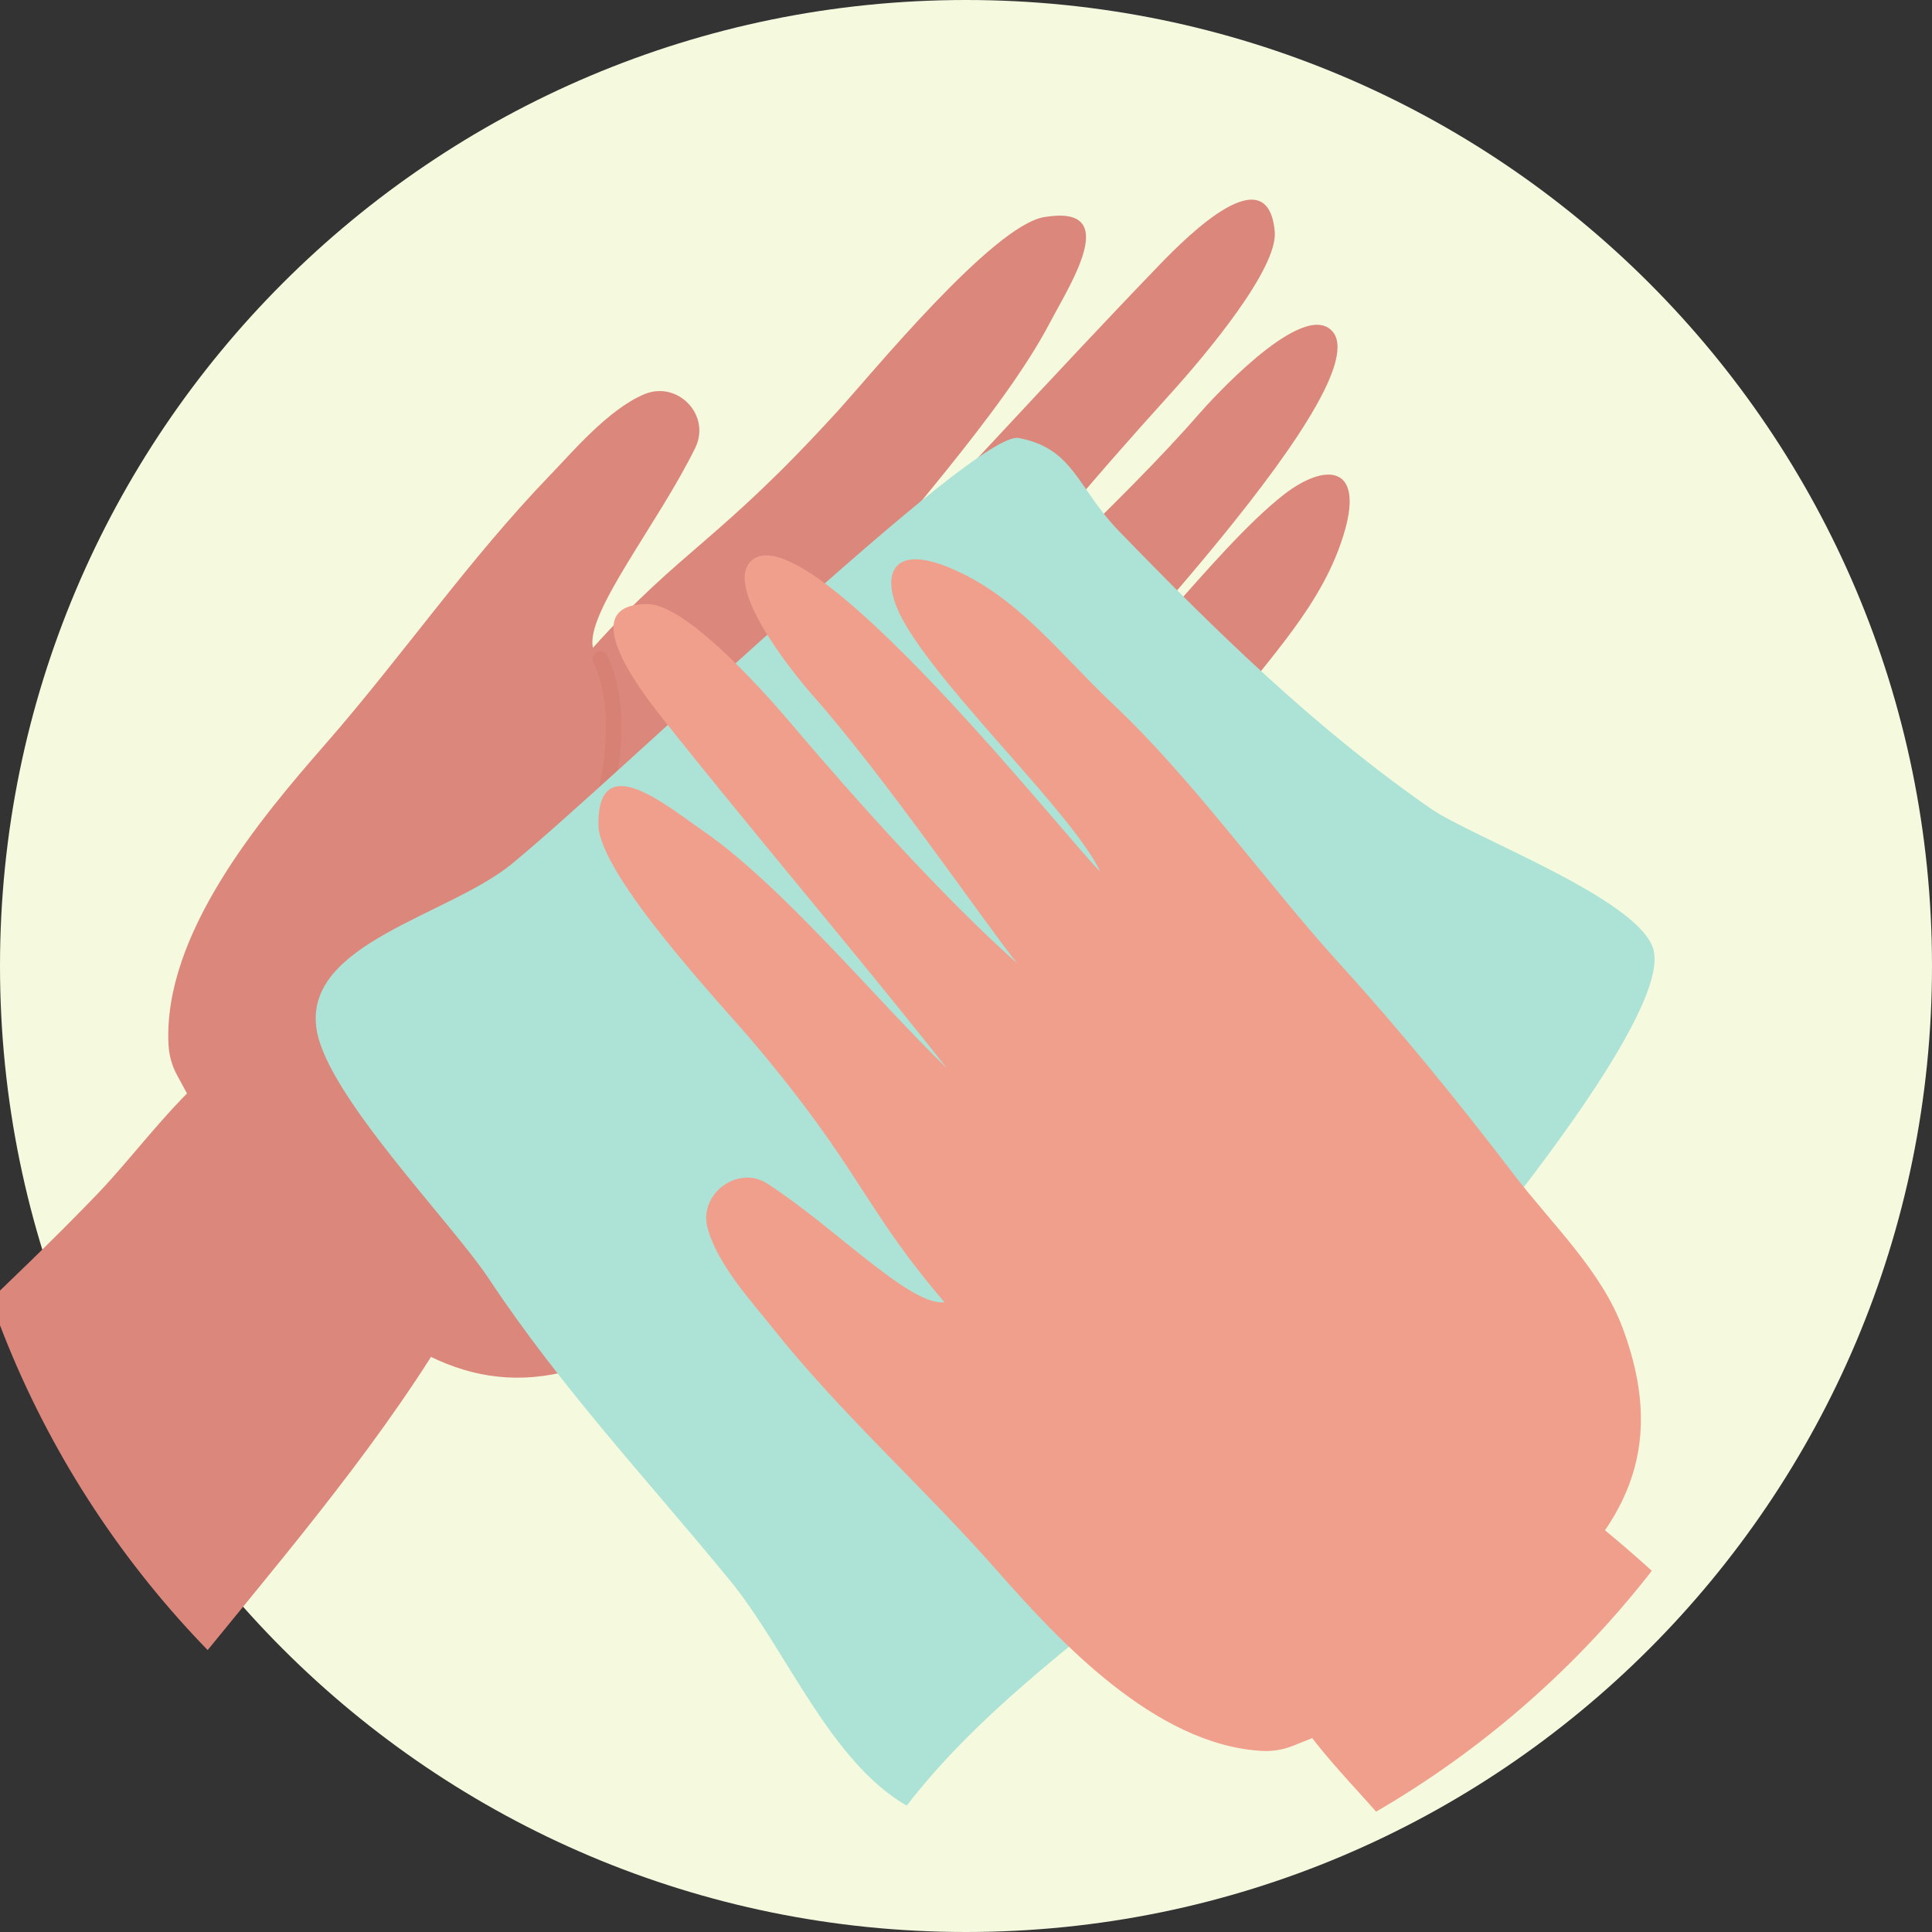 <?xml version="1.0" encoding="UTF-8" standalone="no"?>
<svg
   xmlns:dc="http://purl.org/dc/elements/1.1/"
   xmlns:cc="http://creativecommons.org/ns#"
   xmlns:rdf="http://www.w3.org/1999/02/22-rdf-syntax-ns#"
   xmlns:svg="http://www.w3.org/2000/svg"
   xmlns="http://www.w3.org/2000/svg"
   xmlns:sodipodi="http://sodipodi.sourceforge.net/DTD/sodipodi-0.dtd"
   xmlns:inkscape="http://www.inkscape.org/namespaces/inkscape"
   width="37.92mm"
   height="37.92mm"
   viewBox="0 0 37.92 37.92"
   version="1.1"
   id="svg4587"
   inkscape:version="1.0.1 (3bc2e813f5, 2020-09-07)"
   sodipodi:docname="8.svg">
  <rect x="0" y="0" width="37.92" height="37.92" fill="#333333" stroke="none"/>
  <defs
     id="defs4581">
    <clipPath
       id="clipPath562"
       clipPathUnits="userSpaceOnUse">
      <path
         id="path560"
         d="m 5534.71,1165.2 c 0,-296.821 -240.63,-537.45 -537.44,-537.45 -296.82,0 -537.45,240.629 -537.45,537.45 0,296.81 240.63,537.44 537.45,537.44 296.81,0 537.44,-240.63 537.44,-537.44" />
    </clipPath>
  </defs>
  <sodipodi:namedview
     id="base"
     pagecolor="#ffffff"
     bordercolor="#666666"
     borderopacity="1.0"
     inkscape:pageopacity="0.0"
     inkscape:pageshadow="2"
     inkscape:zoom="0.35"
     inkscape:cx="-388.34066"
     inkscape:cy="-2418.4313"
     inkscape:document-units="mm"
     inkscape:current-layer="layer1"
     inkscape:document-rotation="0"
     showgrid="false"
     inkscape:window-width="1267"
     inkscape:window-height="1041"
     inkscape:window-x="52"
     inkscape:window-y="0"
     inkscape:window-maximized="0" />
  <g
     inkscape:label="Layer 1"
     inkscape:groupmode="layer"
     id="layer1"
     transform="translate(-208.582,-79.314)">
    <path
       id="path540"
       style="fill:#f5fade;fill-opacity:1;fill-rule:nonzero;stroke:none;stroke-width:0.035"
       d="m 246.502,98.274 c 0,10.471 -8.489,18.96 -18.96,18.96 -10.471,0 -18.96,-8.489 -18.96,-18.96 0,-10.471 8.489,-18.96 18.96,-18.96 10.471,0 18.96,8.489 18.96,18.96" />
    <g
       clip-path="url(#clipPath562)"
       id="g558"
       transform="matrix(0.035,0,0,-0.035,51.249,139.379)">
      <path
         id="path564"
         style="fill:#dc877c;fill-opacity:1;fill-rule:nonzero;stroke:none"
         d="m 4594.42,1113.4 c -2.78,5.2 -4.4,11.01 -4.7,16.9 -3.14,61.98 51.67,127.01 87.85,168.41 43.35,49.59 80.24,103.41 126.18,151.02 12.26,12.7 32.6,36.83 52.69,45.3 18.84,7.95 37.65,-11.72 28.66,-30.08 -20.92,-42.67 -61.69,-92.59 -57.36,-112.04 50.33,55.85 70.72,59.57 137.91,133.46 18.14,19.94 86.26,103.19 115.11,108.03 43.9,7.37 15,-36.84 3.2,-59.3 -26.86,-51.08 -87.1,-115.47 -121.85,-161.9 61.32,63.38 121.95,130.74 183.15,194.23 17.3,17.94 60.98,60.93 64.82,18.9 1.88,-20.61 -38.15,-68.56 -58.88,-91.44 -43.52,-48.02 -92.42,-105.22 -124.72,-152.06 23.1,23.96 99.12,92.9 140.61,140.59 8.26,9.5 54.83,60.36 72.95,48.93 38.35,-24.18 -145.77,-213.01 -155.92,-228.49 32.34,22.08 91.73,104.37 131,134.87 23.19,18.02 44.79,16.61 34.22,-20.3 -11.96,-41.69 -42.85,-71.14 -68.68,-106.6 -37.92,-52.06 -94,-104.63 -135.18,-153.19 -34.87,-41.12 -71.86,-80.31 -109.95,-118.47 -26.29,-26.34 -49.86,-58.92 -81.92,-76.561 -61.42,-33.789 -108.84,-23.82 -160.64,22.012 -47.92,42.399 -69.02,72.659 -98.55,127.779" />
      <path
         id="path566"
         style="fill:#d68174;fill-opacity:1;fill-rule:nonzero;stroke:none"
         d="m 4827.97,1344.67 c 4.9,-10.19 7.1,-23.02 7.09,-36.55 0.03,-23.21 -6.48,-48.42 -15.36,-65.61 -8.35,-16.21 -22.56,-36.91 -39.49,-54.32 -16.91,-17.44 -36.6,-31.46 -55.25,-35.03 -2.35,-0.46 -3.89,-2.74 -3.43,-5.09 0.46,-2.36 2.74,-3.89 5.09,-3.43 21.55,4.25 42.17,19.41 59.81,37.5 17.62,18.14 32.19,39.33 40.98,56.39 9.6,18.68 16.31,44.79 16.33,69.59 0,14.45 -2.29,28.48 -7.94,40.3 -1.04,2.16 -3.63,3.07 -5.79,2.04 -2.16,-1.04 -3.08,-3.63 -2.04,-5.79" />
      <path
         id="path568"
         style="fill:#d68174;fill-opacity:1;fill-rule:nonzero;stroke:none"
         d="m 4920.12,1382.06 c 5.9,-6.13 13.91,-10.41 21.93,-14.35 8.02,-3.9 16.12,-7.44 22.03,-11.32 15.94,-10.45 29.88,-22.93 44.55,-35.86 25.31,-22.31 50.1,-44.95 74.39,-68.36 1.73,-1.67 4.48,-1.61 6.14,0.11 1.66,1.73 1.61,4.47 -0.11,6.14 -24.4,23.52 -49.3,46.25 -74.68,68.62 -14.64,12.89 -28.88,25.69 -45.54,36.61 -6.86,4.48 -15.18,8.05 -22.97,11.86 -7.8,3.79 -15,7.84 -19.46,12.55 -1.66,1.73 -4.4,1.79 -6.14,0.14 -1.73,-1.66 -1.79,-4.41 -0.14,-6.14" />
      <path
         id="path570"
         style="fill:#dc877c;fill-opacity:1;fill-rule:nonzero;stroke:none"
         d="m 4402.4,901.98 c 47.85,49.379 99.4,94.641 147.16,144.3 24.25,25.21 49.71,62.34 79.68,80.83 38.84,-32.97 70.48,-75.65 107.38,-111.23 7.67,-7.38 15.25,-14.91 23.12,-22.048 -38.26,-70.512 -92.85,-135.41 -143.49,-197.43 -7.66,-9.382 -19.6,-24.531 -29.69,-30.652 -8.15,-4.941 -8.91,-4.109 -19.36,-0.852 -27.44,8.563 -57.92,21.383 -80.25,39.813 -31.79,26.258 -60.76,56.258 -84.55,97.269" />
      <path
         id="path572"
         style="fill:#ace3d6;fill-opacity:1;fill-rule:nonzero;stroke:none"
         d="m 4782.41,1231.82 c -35.65,-29.33 -117.54,-44.68 -109.6,-93.23 6.1,-37.22 75.34,-107.51 96.69,-139.719 40.63,-61.312 89.01,-112.789 134.93,-168.82 31.76,-38.75 55.82,-101.34 99.25,-126.492 38.71,50.152 90.68,88.562 139.33,128.101 65.69,53.422 129.28,118.309 180.47,185.02 15,19.56 108,132.77 99,166.83 -7.49,28.31 -101.69,63.06 -124.94,79.21 -65.06,45.22 -120,99.03 -174.82,155.6 -23.54,24.3 -25.23,46.39 -56.27,52.2 -24.08,4.5 -222.76,-188.32 -284.04,-238.7" />
      <path
         id="path574"
         style="fill:#f09f8d;fill-opacity:1;fill-rule:nonzero;stroke:none"
         d="m 5220.11,737.051 c -5.46,-2.153 -11.33,-3.11 -17.07,-2.801 -60.42,3.301 -114.77,62.629 -149.15,101.648 -41.19,46.754 -87.49,87.704 -126.37,136.743 -10.37,13.078 -30.54,35.099 -35.6,55.289 -4.73,18.93 17.21,35.02 33.56,24.49 38.01,-24.46 79.91,-68.76 99.4,-66.568 -46.17,54.088 -46.58,74.068 -107.56,146.228 -16.45,19.47 -86.33,93.48 -86.52,121.72 -0.27,42.97 37.97,10.67 57.84,-2.98 45.2,-31.03 98.08,-95.54 137.55,-133.68 -51.72,65.44 -107.4,130.61 -159.26,195.94 -14.65,18.45 -49.41,64.85 -8.17,64.26 20.22,-0.29 60.34,-43.67 79.23,-65.94 39.66,-46.76 87.34,-99.6 127.61,-135.44 -19.57,24.66 -74.39,104.78 -114.04,149.55 -7.89,8.91 -49.81,58.88 -35.94,75.14 29.35,34.43 183.26,-161.9 196.64,-173.24 -16.31,33.35 -86.63,98.86 -110,139.74 -13.8,24.14 -9.08,44.77 24.97,30.84 38.44,-15.75 62.12,-48.46 92.38,-76.92 44.42,-41.76 86.51,-101.06 127.05,-145.61 34.33,-37.74 66.46,-77.3 97.42,-117.82 21.37,-27.97 49.2,-53.95 61.25,-86.589 23.11,-62.512 6.08,-107.102 -46.31,-152.242 -48.46,-41.778 -81.02,-58.989 -138.91,-81.758" />
      <path
         id="path576"
         style="fill:#f09f8d;fill-opacity:1;fill-rule:nonzero;stroke:none"
         d="m 5394.61,530.832 c -40.28,51.047 -76.02,105.227 -116.59,156.227 -20.61,25.89 -52.53,54.16 -65.74,84.871 37.93,33.992 84.14,60.07 124.28,91.941 8.33,6.621 16.8,13.141 24.92,19.981 62.22,-43.973 116.48,-103.09 168.56,-158.122 7.86,-8.308 20.65,-21.339 25,-31.671 3.5,-8.34 2.58,-8.989 -2.2,-18.707 -12.55,-25.52 -29.7,-53.52 -50.99,-73.11 -30.35,-27.902 -63.87,-52.711 -107.24,-71.41" />
    </g>
  </g>
</svg>
